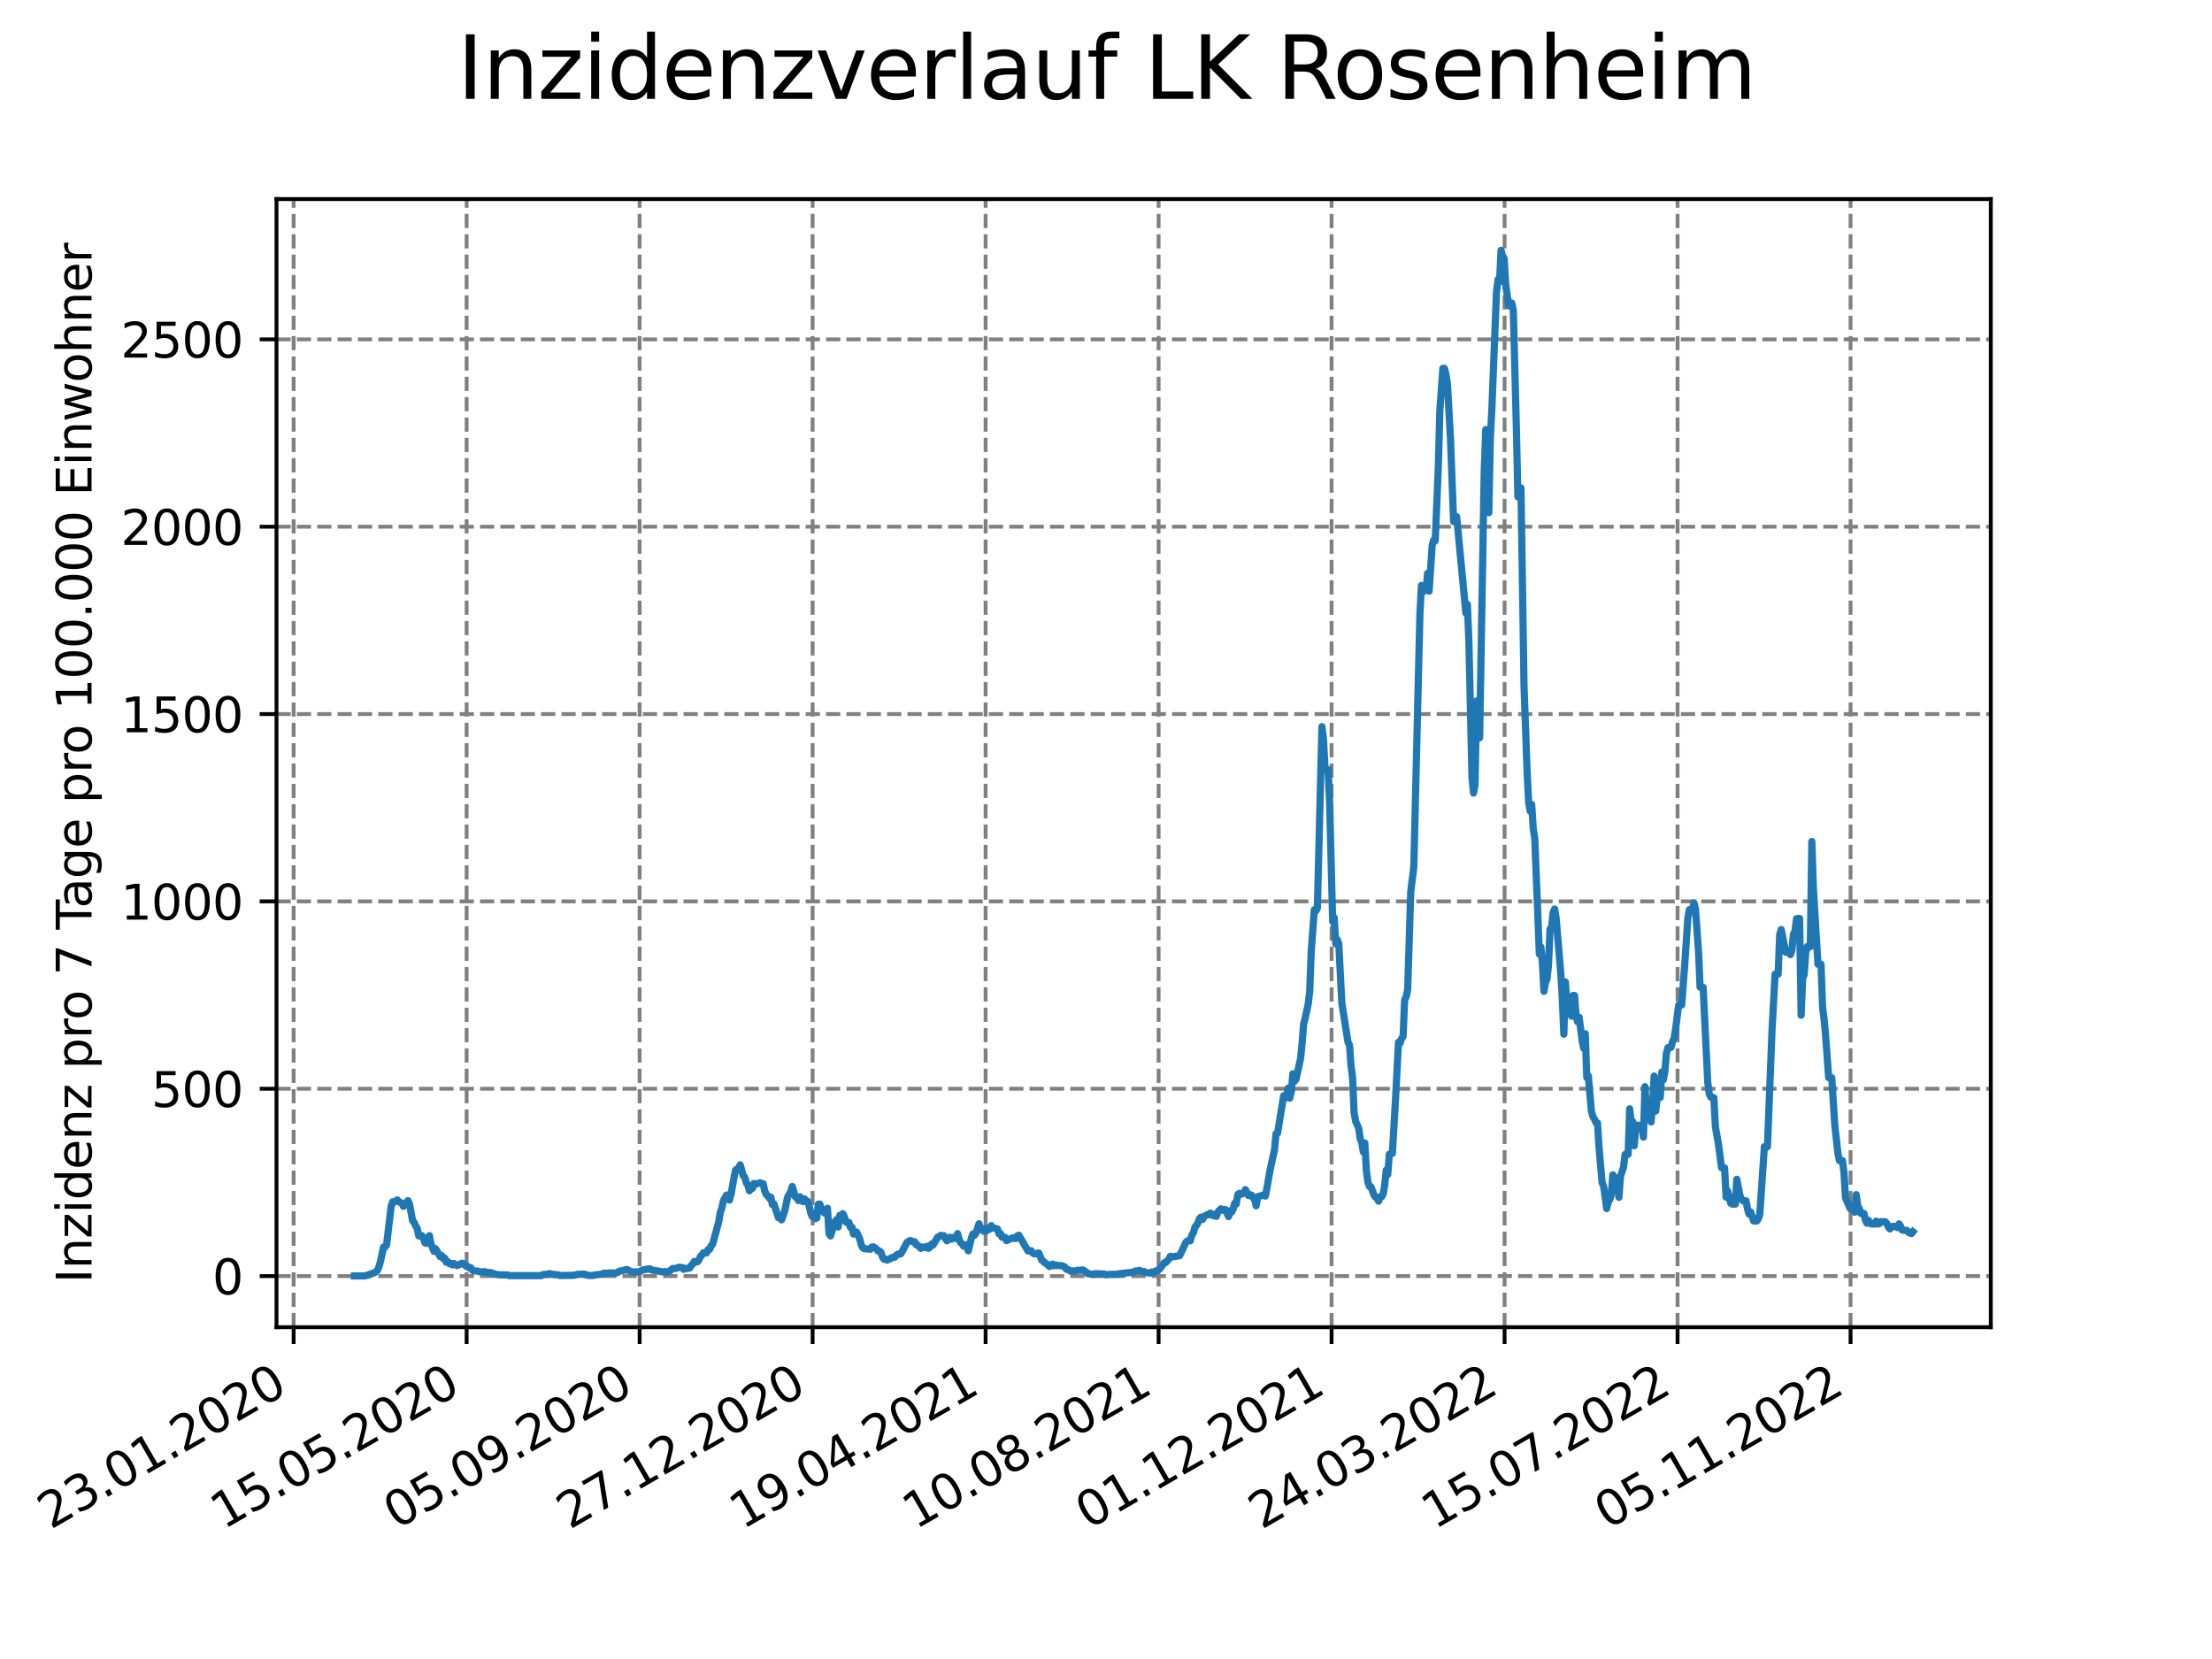 <?xml version="1.0" encoding="utf-8" standalone="no"?>
<!DOCTYPE svg PUBLIC "-//W3C//DTD SVG 1.1//EN"
  "http://www.w3.org/Graphics/SVG/1.1/DTD/svg11.dtd">
<svg xmlns:xlink="http://www.w3.org/1999/xlink" width="460.8pt" height="345.6pt" viewBox="0 0 460.8 345.6" xmlns="http://www.w3.org/2000/svg" version="1.1">
 <defs>
  <style type="text/css">*{stroke-linejoin: round; stroke-linecap: butt}</style>
 </defs>
 <g id="figure_1">
  <g id="patch_1">
   <path d="M 0 345.6 
L 460.8 345.6 
L 460.8 0 
L 0 0 
z
" style="fill: #ffffff"/>
  </g>
  <g id="axes_1">
   <g id="patch_2">
    <path d="M 57.6 276.48 
L 414.72 276.48 
L 414.72 41.472 
L 57.6 41.472 
z
" style="fill: #ffffff"/>
   </g>
   <g id="matplotlib.axis_1">
    <g id="xtick_1">
     <g id="line2d_1">
      <path d="M 61.169 276.48 
L 61.169 41.472 
" clip-path="url(#p00d8f1c6c8)" style="fill: none; stroke-dasharray: 2.96,1.28; stroke-dashoffset: 0; stroke: #808080; stroke-width: 0.8"/>
     </g>
     <g id="line2d_2">
      <defs>
       <path id="m57366bfa84" d="M 0 0 
L 0 3.5 
" style="stroke: #000000; stroke-width: 0.8"/>
      </defs>
      <g>
       <use xlink:href="#m57366bfa84" x="61.169" y="276.48" style="stroke: #000000; stroke-width: 0.8"/>
      </g>
     </g>
     <g id="text_1">
      <!-- 23.01.2020 -->
      <g transform="translate(10.544 318.689) rotate(-30) scale(0.1 -0.1)">
       <defs>
        <path id="DejaVuSans-32" d="M 1228 531 
L 3431 531 
L 3431 0 
L 469 0 
L 469 531 
Q 828 903 1448 1529 
Q 2069 2156 2228 2338 
Q 2531 2678 2651 2914 
Q 2772 3150 2772 3378 
Q 2772 3750 2511 3984 
Q 2250 4219 1831 4219 
Q 1534 4219 1204 4116 
Q 875 4013 500 3803 
L 500 4441 
Q 881 4594 1212 4672 
Q 1544 4750 1819 4750 
Q 2544 4750 2975 4387 
Q 3406 4025 3406 3419 
Q 3406 3131 3298 2873 
Q 3191 2616 2906 2266 
Q 2828 2175 2409 1742 
Q 1991 1309 1228 531 
z
" transform="scale(0.016)"/>
        <path id="DejaVuSans-33" d="M 2597 2516 
Q 3050 2419 3304 2112 
Q 3559 1806 3559 1356 
Q 3559 666 3084 287 
Q 2609 -91 1734 -91 
Q 1441 -91 1130 -33 
Q 819 25 488 141 
L 488 750 
Q 750 597 1062 519 
Q 1375 441 1716 441 
Q 2309 441 2620 675 
Q 2931 909 2931 1356 
Q 2931 1769 2642 2001 
Q 2353 2234 1838 2234 
L 1294 2234 
L 1294 2753 
L 1863 2753 
Q 2328 2753 2575 2939 
Q 2822 3125 2822 3475 
Q 2822 3834 2567 4026 
Q 2313 4219 1838 4219 
Q 1578 4219 1281 4162 
Q 984 4106 628 3988 
L 628 4550 
Q 988 4650 1302 4700 
Q 1616 4750 1894 4750 
Q 2613 4750 3031 4423 
Q 3450 4097 3450 3541 
Q 3450 3153 3228 2886 
Q 3006 2619 2597 2516 
z
" transform="scale(0.016)"/>
        <path id="DejaVuSans-2e" d="M 684 794 
L 1344 794 
L 1344 0 
L 684 0 
L 684 794 
z
" transform="scale(0.016)"/>
        <path id="DejaVuSans-30" d="M 2034 4250 
Q 1547 4250 1301 3770 
Q 1056 3291 1056 2328 
Q 1056 1369 1301 889 
Q 1547 409 2034 409 
Q 2525 409 2770 889 
Q 3016 1369 3016 2328 
Q 3016 3291 2770 3770 
Q 2525 4250 2034 4250 
z
M 2034 4750 
Q 2819 4750 3233 4129 
Q 3647 3509 3647 2328 
Q 3647 1150 3233 529 
Q 2819 -91 2034 -91 
Q 1250 -91 836 529 
Q 422 1150 422 2328 
Q 422 3509 836 4129 
Q 1250 4750 2034 4750 
z
" transform="scale(0.016)"/>
        <path id="DejaVuSans-31" d="M 794 531 
L 1825 531 
L 1825 4091 
L 703 3866 
L 703 4441 
L 1819 4666 
L 2450 4666 
L 2450 531 
L 3481 531 
L 3481 0 
L 794 0 
L 794 531 
z
" transform="scale(0.016)"/>
       </defs>
       <use xlink:href="#DejaVuSans-32"/>
       <use xlink:href="#DejaVuSans-33" x="63.623"/>
       <use xlink:href="#DejaVuSans-2e" x="127.246"/>
       <use xlink:href="#DejaVuSans-30" x="159.033"/>
       <use xlink:href="#DejaVuSans-31" x="222.656"/>
       <use xlink:href="#DejaVuSans-2e" x="286.279"/>
       <use xlink:href="#DejaVuSans-32" x="318.066"/>
       <use xlink:href="#DejaVuSans-30" x="381.689"/>
       <use xlink:href="#DejaVuSans-32" x="445.312"/>
       <use xlink:href="#DejaVuSans-30" x="508.936"/>
      </g>
     </g>
    </g>
    <g id="xtick_2">
     <g id="line2d_3">
      <path d="M 97.206 276.48 
L 97.206 41.472 
" clip-path="url(#p00d8f1c6c8)" style="fill: none; stroke-dasharray: 2.96,1.28; stroke-dashoffset: 0; stroke: #808080; stroke-width: 0.8"/>
     </g>
     <g id="line2d_4">
      <g>
       <use xlink:href="#m57366bfa84" x="97.206" y="276.48" style="stroke: #000000; stroke-width: 0.8"/>
      </g>
     </g>
     <g id="text_2">
      <!-- 15.05.2020 -->
      <g transform="translate(46.581 318.689) rotate(-30) scale(0.1 -0.1)">
       <defs>
        <path id="DejaVuSans-35" d="M 691 4666 
L 3169 4666 
L 3169 4134 
L 1269 4134 
L 1269 2991 
Q 1406 3038 1543 3061 
Q 1681 3084 1819 3084 
Q 2600 3084 3056 2656 
Q 3513 2228 3513 1497 
Q 3513 744 3044 326 
Q 2575 -91 1722 -91 
Q 1428 -91 1123 -41 
Q 819 9 494 109 
L 494 744 
Q 775 591 1075 516 
Q 1375 441 1709 441 
Q 2250 441 2565 725 
Q 2881 1009 2881 1497 
Q 2881 1984 2565 2268 
Q 2250 2553 1709 2553 
Q 1456 2553 1204 2497 
Q 953 2441 691 2322 
L 691 4666 
z
" transform="scale(0.016)"/>
       </defs>
       <use xlink:href="#DejaVuSans-31"/>
       <use xlink:href="#DejaVuSans-35" x="63.623"/>
       <use xlink:href="#DejaVuSans-2e" x="127.246"/>
       <use xlink:href="#DejaVuSans-30" x="159.033"/>
       <use xlink:href="#DejaVuSans-35" x="222.656"/>
       <use xlink:href="#DejaVuSans-2e" x="286.279"/>
       <use xlink:href="#DejaVuSans-32" x="318.066"/>
       <use xlink:href="#DejaVuSans-30" x="381.689"/>
       <use xlink:href="#DejaVuSans-32" x="445.312"/>
       <use xlink:href="#DejaVuSans-30" x="508.936"/>
      </g>
     </g>
    </g>
    <g id="xtick_3">
     <g id="line2d_5">
      <path d="M 133.244 276.48 
L 133.244 41.472 
" clip-path="url(#p00d8f1c6c8)" style="fill: none; stroke-dasharray: 2.96,1.28; stroke-dashoffset: 0; stroke: #808080; stroke-width: 0.8"/>
     </g>
     <g id="line2d_6">
      <g>
       <use xlink:href="#m57366bfa84" x="133.244" y="276.48" style="stroke: #000000; stroke-width: 0.8"/>
      </g>
     </g>
     <g id="text_3">
      <!-- 05.09.2020 -->
      <g transform="translate(82.619 318.689) rotate(-30) scale(0.1 -0.1)">
       <defs>
        <path id="DejaVuSans-39" d="M 703 97 
L 703 672 
Q 941 559 1184 500 
Q 1428 441 1663 441 
Q 2288 441 2617 861 
Q 2947 1281 2994 2138 
Q 2813 1869 2534 1725 
Q 2256 1581 1919 1581 
Q 1219 1581 811 2004 
Q 403 2428 403 3163 
Q 403 3881 828 4315 
Q 1253 4750 1959 4750 
Q 2769 4750 3195 4129 
Q 3622 3509 3622 2328 
Q 3622 1225 3098 567 
Q 2575 -91 1691 -91 
Q 1453 -91 1209 -44 
Q 966 3 703 97 
z
M 1959 2075 
Q 2384 2075 2632 2365 
Q 2881 2656 2881 3163 
Q 2881 3666 2632 3958 
Q 2384 4250 1959 4250 
Q 1534 4250 1286 3958 
Q 1038 3666 1038 3163 
Q 1038 2656 1286 2365 
Q 1534 2075 1959 2075 
z
" transform="scale(0.016)"/>
       </defs>
       <use xlink:href="#DejaVuSans-30"/>
       <use xlink:href="#DejaVuSans-35" x="63.623"/>
       <use xlink:href="#DejaVuSans-2e" x="127.246"/>
       <use xlink:href="#DejaVuSans-30" x="159.033"/>
       <use xlink:href="#DejaVuSans-39" x="222.656"/>
       <use xlink:href="#DejaVuSans-2e" x="286.279"/>
       <use xlink:href="#DejaVuSans-32" x="318.066"/>
       <use xlink:href="#DejaVuSans-30" x="381.689"/>
       <use xlink:href="#DejaVuSans-32" x="445.312"/>
       <use xlink:href="#DejaVuSans-30" x="508.936"/>
      </g>
     </g>
    </g>
    <g id="xtick_4">
     <g id="line2d_7">
      <path d="M 169.281 276.48 
L 169.281 41.472 
" clip-path="url(#p00d8f1c6c8)" style="fill: none; stroke-dasharray: 2.96,1.28; stroke-dashoffset: 0; stroke: #808080; stroke-width: 0.8"/>
     </g>
     <g id="line2d_8">
      <g>
       <use xlink:href="#m57366bfa84" x="169.281" y="276.48" style="stroke: #000000; stroke-width: 0.8"/>
      </g>
     </g>
     <g id="text_4">
      <!-- 27.12.2020 -->
      <g transform="translate(118.656 318.689) rotate(-30) scale(0.1 -0.1)">
       <defs>
        <path id="DejaVuSans-37" d="M 525 4666 
L 3525 4666 
L 3525 4397 
L 1831 0 
L 1172 0 
L 2766 4134 
L 525 4134 
L 525 4666 
z
" transform="scale(0.016)"/>
       </defs>
       <use xlink:href="#DejaVuSans-32"/>
       <use xlink:href="#DejaVuSans-37" x="63.623"/>
       <use xlink:href="#DejaVuSans-2e" x="127.246"/>
       <use xlink:href="#DejaVuSans-31" x="159.033"/>
       <use xlink:href="#DejaVuSans-32" x="222.656"/>
       <use xlink:href="#DejaVuSans-2e" x="286.279"/>
       <use xlink:href="#DejaVuSans-32" x="318.066"/>
       <use xlink:href="#DejaVuSans-30" x="381.689"/>
       <use xlink:href="#DejaVuSans-32" x="445.312"/>
       <use xlink:href="#DejaVuSans-30" x="508.936"/>
      </g>
     </g>
    </g>
    <g id="xtick_5">
     <g id="line2d_9">
      <path d="M 205.318 276.48 
L 205.318 41.472 
" clip-path="url(#p00d8f1c6c8)" style="fill: none; stroke-dasharray: 2.96,1.28; stroke-dashoffset: 0; stroke: #808080; stroke-width: 0.8"/>
     </g>
     <g id="line2d_10">
      <g>
       <use xlink:href="#m57366bfa84" x="205.318" y="276.48" style="stroke: #000000; stroke-width: 0.8"/>
      </g>
     </g>
     <g id="text_5">
      <!-- 19.04.2021 -->
      <g transform="translate(154.693 318.689) rotate(-30) scale(0.1 -0.1)">
       <defs>
        <path id="DejaVuSans-34" d="M 2419 4116 
L 825 1625 
L 2419 1625 
L 2419 4116 
z
M 2253 4666 
L 3047 4666 
L 3047 1625 
L 3713 1625 
L 3713 1100 
L 3047 1100 
L 3047 0 
L 2419 0 
L 2419 1100 
L 313 1100 
L 313 1709 
L 2253 4666 
z
" transform="scale(0.016)"/>
       </defs>
       <use xlink:href="#DejaVuSans-31"/>
       <use xlink:href="#DejaVuSans-39" x="63.623"/>
       <use xlink:href="#DejaVuSans-2e" x="127.246"/>
       <use xlink:href="#DejaVuSans-30" x="159.033"/>
       <use xlink:href="#DejaVuSans-34" x="222.656"/>
       <use xlink:href="#DejaVuSans-2e" x="286.279"/>
       <use xlink:href="#DejaVuSans-32" x="318.066"/>
       <use xlink:href="#DejaVuSans-30" x="381.689"/>
       <use xlink:href="#DejaVuSans-32" x="445.312"/>
       <use xlink:href="#DejaVuSans-31" x="508.936"/>
      </g>
     </g>
    </g>
    <g id="xtick_6">
     <g id="line2d_11">
      <path d="M 241.356 276.48 
L 241.356 41.472 
" clip-path="url(#p00d8f1c6c8)" style="fill: none; stroke-dasharray: 2.96,1.28; stroke-dashoffset: 0; stroke: #808080; stroke-width: 0.8"/>
     </g>
     <g id="line2d_12">
      <g>
       <use xlink:href="#m57366bfa84" x="241.356" y="276.48" style="stroke: #000000; stroke-width: 0.8"/>
      </g>
     </g>
     <g id="text_6">
      <!-- 10.08.2021 -->
      <g transform="translate(190.73 318.689) rotate(-30) scale(0.1 -0.1)">
       <defs>
        <path id="DejaVuSans-38" d="M 2034 2216 
Q 1584 2216 1326 1975 
Q 1069 1734 1069 1313 
Q 1069 891 1326 650 
Q 1584 409 2034 409 
Q 2484 409 2743 651 
Q 3003 894 3003 1313 
Q 3003 1734 2745 1975 
Q 2488 2216 2034 2216 
z
M 1403 2484 
Q 997 2584 770 2862 
Q 544 3141 544 3541 
Q 544 4100 942 4425 
Q 1341 4750 2034 4750 
Q 2731 4750 3128 4425 
Q 3525 4100 3525 3541 
Q 3525 3141 3298 2862 
Q 3072 2584 2669 2484 
Q 3125 2378 3379 2068 
Q 3634 1759 3634 1313 
Q 3634 634 3220 271 
Q 2806 -91 2034 -91 
Q 1263 -91 848 271 
Q 434 634 434 1313 
Q 434 1759 690 2068 
Q 947 2378 1403 2484 
z
M 1172 3481 
Q 1172 3119 1398 2916 
Q 1625 2713 2034 2713 
Q 2441 2713 2670 2916 
Q 2900 3119 2900 3481 
Q 2900 3844 2670 4047 
Q 2441 4250 2034 4250 
Q 1625 4250 1398 4047 
Q 1172 3844 1172 3481 
z
" transform="scale(0.016)"/>
       </defs>
       <use xlink:href="#DejaVuSans-31"/>
       <use xlink:href="#DejaVuSans-30" x="63.623"/>
       <use xlink:href="#DejaVuSans-2e" x="127.246"/>
       <use xlink:href="#DejaVuSans-30" x="159.033"/>
       <use xlink:href="#DejaVuSans-38" x="222.656"/>
       <use xlink:href="#DejaVuSans-2e" x="286.279"/>
       <use xlink:href="#DejaVuSans-32" x="318.066"/>
       <use xlink:href="#DejaVuSans-30" x="381.689"/>
       <use xlink:href="#DejaVuSans-32" x="445.312"/>
       <use xlink:href="#DejaVuSans-31" x="508.936"/>
      </g>
     </g>
    </g>
    <g id="xtick_7">
     <g id="line2d_13">
      <path d="M 277.393 276.48 
L 277.393 41.472 
" clip-path="url(#p00d8f1c6c8)" style="fill: none; stroke-dasharray: 2.96,1.28; stroke-dashoffset: 0; stroke: #808080; stroke-width: 0.8"/>
     </g>
     <g id="line2d_14">
      <g>
       <use xlink:href="#m57366bfa84" x="277.393" y="276.48" style="stroke: #000000; stroke-width: 0.8"/>
      </g>
     </g>
     <g id="text_7">
      <!-- 01.12.2021 -->
      <g transform="translate(226.768 318.689) rotate(-30) scale(0.1 -0.1)">
       <use xlink:href="#DejaVuSans-30"/>
       <use xlink:href="#DejaVuSans-31" x="63.623"/>
       <use xlink:href="#DejaVuSans-2e" x="127.246"/>
       <use xlink:href="#DejaVuSans-31" x="159.033"/>
       <use xlink:href="#DejaVuSans-32" x="222.656"/>
       <use xlink:href="#DejaVuSans-2e" x="286.279"/>
       <use xlink:href="#DejaVuSans-32" x="318.066"/>
       <use xlink:href="#DejaVuSans-30" x="381.689"/>
       <use xlink:href="#DejaVuSans-32" x="445.312"/>
       <use xlink:href="#DejaVuSans-31" x="508.936"/>
      </g>
     </g>
    </g>
    <g id="xtick_8">
     <g id="line2d_15">
      <path d="M 313.43 276.48 
L 313.43 41.472 
" clip-path="url(#p00d8f1c6c8)" style="fill: none; stroke-dasharray: 2.96,1.28; stroke-dashoffset: 0; stroke: #808080; stroke-width: 0.8"/>
     </g>
     <g id="line2d_16">
      <g>
       <use xlink:href="#m57366bfa84" x="313.43" y="276.48" style="stroke: #000000; stroke-width: 0.8"/>
      </g>
     </g>
     <g id="text_8">
      <!-- 24.03.2022 -->
      <g transform="translate(262.805 318.689) rotate(-30) scale(0.1 -0.1)">
       <use xlink:href="#DejaVuSans-32"/>
       <use xlink:href="#DejaVuSans-34" x="63.623"/>
       <use xlink:href="#DejaVuSans-2e" x="127.246"/>
       <use xlink:href="#DejaVuSans-30" x="159.033"/>
       <use xlink:href="#DejaVuSans-33" x="222.656"/>
       <use xlink:href="#DejaVuSans-2e" x="286.279"/>
       <use xlink:href="#DejaVuSans-32" x="318.066"/>
       <use xlink:href="#DejaVuSans-30" x="381.689"/>
       <use xlink:href="#DejaVuSans-32" x="445.312"/>
       <use xlink:href="#DejaVuSans-32" x="508.936"/>
      </g>
     </g>
    </g>
    <g id="xtick_9">
     <g id="line2d_17">
      <path d="M 349.468 276.48 
L 349.468 41.472 
" clip-path="url(#p00d8f1c6c8)" style="fill: none; stroke-dasharray: 2.96,1.28; stroke-dashoffset: 0; stroke: #808080; stroke-width: 0.8"/>
     </g>
     <g id="line2d_18">
      <g>
       <use xlink:href="#m57366bfa84" x="349.468" y="276.48" style="stroke: #000000; stroke-width: 0.8"/>
      </g>
     </g>
     <g id="text_9">
      <!-- 15.07.2022 -->
      <g transform="translate(298.842 318.689) rotate(-30) scale(0.1 -0.1)">
       <use xlink:href="#DejaVuSans-31"/>
       <use xlink:href="#DejaVuSans-35" x="63.623"/>
       <use xlink:href="#DejaVuSans-2e" x="127.246"/>
       <use xlink:href="#DejaVuSans-30" x="159.033"/>
       <use xlink:href="#DejaVuSans-37" x="222.656"/>
       <use xlink:href="#DejaVuSans-2e" x="286.279"/>
       <use xlink:href="#DejaVuSans-32" x="318.066"/>
       <use xlink:href="#DejaVuSans-30" x="381.689"/>
       <use xlink:href="#DejaVuSans-32" x="445.312"/>
       <use xlink:href="#DejaVuSans-32" x="508.936"/>
      </g>
     </g>
    </g>
    <g id="xtick_10">
     <g id="line2d_19">
      <path d="M 385.505 276.48 
L 385.505 41.472 
" clip-path="url(#p00d8f1c6c8)" style="fill: none; stroke-dasharray: 2.96,1.28; stroke-dashoffset: 0; stroke: #808080; stroke-width: 0.8"/>
     </g>
     <g id="line2d_20">
      <g>
       <use xlink:href="#m57366bfa84" x="385.505" y="276.48" style="stroke: #000000; stroke-width: 0.8"/>
      </g>
     </g>
     <g id="text_10">
      <!-- 05.11.2022 -->
      <g transform="translate(334.88 318.689) rotate(-30) scale(0.1 -0.1)">
       <use xlink:href="#DejaVuSans-30"/>
       <use xlink:href="#DejaVuSans-35" x="63.623"/>
       <use xlink:href="#DejaVuSans-2e" x="127.246"/>
       <use xlink:href="#DejaVuSans-31" x="159.033"/>
       <use xlink:href="#DejaVuSans-31" x="222.656"/>
       <use xlink:href="#DejaVuSans-2e" x="286.279"/>
       <use xlink:href="#DejaVuSans-32" x="318.066"/>
       <use xlink:href="#DejaVuSans-30" x="381.689"/>
       <use xlink:href="#DejaVuSans-32" x="445.312"/>
       <use xlink:href="#DejaVuSans-32" x="508.936"/>
      </g>
     </g>
    </g>
   </g>
   <g id="matplotlib.axis_2">
    <g id="ytick_1">
     <g id="line2d_21">
      <path d="M 57.6 265.828 
L 414.72 265.828 
" clip-path="url(#p00d8f1c6c8)" style="fill: none; stroke-dasharray: 2.96,1.28; stroke-dashoffset: 0; stroke: #808080; stroke-width: 0.8"/>
     </g>
     <g id="line2d_22">
      <defs>
       <path id="mf95fc99de9" d="M 0 0 
L -3.5 0 
" style="stroke: #000000; stroke-width: 0.8"/>
      </defs>
      <g>
       <use xlink:href="#mf95fc99de9" x="57.6" y="265.828" style="stroke: #000000; stroke-width: 0.8"/>
      </g>
     </g>
     <g id="text_11">
      <!-- 0 -->
      <g transform="translate(44.237 269.627) scale(0.1 -0.1)">
       <use xlink:href="#DejaVuSans-30"/>
      </g>
     </g>
    </g>
    <g id="ytick_2">
     <g id="line2d_23">
      <path d="M 57.6 226.801 
L 414.72 226.801 
" clip-path="url(#p00d8f1c6c8)" style="fill: none; stroke-dasharray: 2.96,1.28; stroke-dashoffset: 0; stroke: #808080; stroke-width: 0.8"/>
     </g>
     <g id="line2d_24">
      <g>
       <use xlink:href="#mf95fc99de9" x="57.6" y="226.801" style="stroke: #000000; stroke-width: 0.8"/>
      </g>
     </g>
     <g id="text_12">
      <!-- 500 -->
      <g transform="translate(31.512 230.6) scale(0.1 -0.1)">
       <use xlink:href="#DejaVuSans-35"/>
       <use xlink:href="#DejaVuSans-30" x="63.623"/>
       <use xlink:href="#DejaVuSans-30" x="127.246"/>
      </g>
     </g>
    </g>
    <g id="ytick_3">
     <g id="line2d_25">
      <path d="M 57.6 187.774 
L 414.72 187.774 
" clip-path="url(#p00d8f1c6c8)" style="fill: none; stroke-dasharray: 2.96,1.28; stroke-dashoffset: 0; stroke: #808080; stroke-width: 0.8"/>
     </g>
     <g id="line2d_26">
      <g>
       <use xlink:href="#mf95fc99de9" x="57.6" y="187.774" style="stroke: #000000; stroke-width: 0.8"/>
      </g>
     </g>
     <g id="text_13">
      <!-- 1000 -->
      <g transform="translate(25.15 191.574) scale(0.1 -0.1)">
       <use xlink:href="#DejaVuSans-31"/>
       <use xlink:href="#DejaVuSans-30" x="63.623"/>
       <use xlink:href="#DejaVuSans-30" x="127.246"/>
       <use xlink:href="#DejaVuSans-30" x="190.869"/>
      </g>
     </g>
    </g>
    <g id="ytick_4">
     <g id="line2d_27">
      <path d="M 57.6 148.748 
L 414.72 148.748 
" clip-path="url(#p00d8f1c6c8)" style="fill: none; stroke-dasharray: 2.96,1.28; stroke-dashoffset: 0; stroke: #808080; stroke-width: 0.8"/>
     </g>
     <g id="line2d_28">
      <g>
       <use xlink:href="#mf95fc99de9" x="57.6" y="148.748" style="stroke: #000000; stroke-width: 0.8"/>
      </g>
     </g>
     <g id="text_14">
      <!-- 1500 -->
      <g transform="translate(25.15 152.547) scale(0.1 -0.1)">
       <use xlink:href="#DejaVuSans-31"/>
       <use xlink:href="#DejaVuSans-35" x="63.623"/>
       <use xlink:href="#DejaVuSans-30" x="127.246"/>
       <use xlink:href="#DejaVuSans-30" x="190.869"/>
      </g>
     </g>
    </g>
    <g id="ytick_5">
     <g id="line2d_29">
      <path d="M 57.6 109.721 
L 414.72 109.721 
" clip-path="url(#p00d8f1c6c8)" style="fill: none; stroke-dasharray: 2.96,1.28; stroke-dashoffset: 0; stroke: #808080; stroke-width: 0.8"/>
     </g>
     <g id="line2d_30">
      <g>
       <use xlink:href="#mf95fc99de9" x="57.6" y="109.721" style="stroke: #000000; stroke-width: 0.8"/>
      </g>
     </g>
     <g id="text_15">
      <!-- 2000 -->
      <g transform="translate(25.15 113.52) scale(0.1 -0.1)">
       <use xlink:href="#DejaVuSans-32"/>
       <use xlink:href="#DejaVuSans-30" x="63.623"/>
       <use xlink:href="#DejaVuSans-30" x="127.246"/>
       <use xlink:href="#DejaVuSans-30" x="190.869"/>
      </g>
     </g>
    </g>
    <g id="ytick_6">
     <g id="line2d_31">
      <path d="M 57.6 70.695 
L 414.72 70.695 
" clip-path="url(#p00d8f1c6c8)" style="fill: none; stroke-dasharray: 2.96,1.28; stroke-dashoffset: 0; stroke: #808080; stroke-width: 0.8"/>
     </g>
     <g id="line2d_32">
      <g>
       <use xlink:href="#mf95fc99de9" x="57.6" y="70.695" style="stroke: #000000; stroke-width: 0.8"/>
      </g>
     </g>
     <g id="text_16">
      <!-- 2500 -->
      <g transform="translate(25.15 74.494) scale(0.1 -0.1)">
       <use xlink:href="#DejaVuSans-32"/>
       <use xlink:href="#DejaVuSans-35" x="63.623"/>
       <use xlink:href="#DejaVuSans-30" x="127.246"/>
       <use xlink:href="#DejaVuSans-30" x="190.869"/>
      </g>
     </g>
    </g>
    <g id="text_17">
     <!-- Inzidenz pro 7 Tage pro 100.000 Einwohner -->
     <g transform="translate(19.07 267.301) rotate(-90) scale(0.1 -0.1)">
      <defs>
       <path id="DejaVuSans-49" d="M 628 4666 
L 1259 4666 
L 1259 0 
L 628 0 
L 628 4666 
z
" transform="scale(0.016)"/>
       <path id="DejaVuSans-6e" d="M 3513 2113 
L 3513 0 
L 2938 0 
L 2938 2094 
Q 2938 2591 2744 2837 
Q 2550 3084 2163 3084 
Q 1697 3084 1428 2787 
Q 1159 2491 1159 1978 
L 1159 0 
L 581 0 
L 581 3500 
L 1159 3500 
L 1159 2956 
Q 1366 3272 1645 3428 
Q 1925 3584 2291 3584 
Q 2894 3584 3203 3211 
Q 3513 2838 3513 2113 
z
" transform="scale(0.016)"/>
       <path id="DejaVuSans-7a" d="M 353 3500 
L 3084 3500 
L 3084 2975 
L 922 459 
L 3084 459 
L 3084 0 
L 275 0 
L 275 525 
L 2438 3041 
L 353 3041 
L 353 3500 
z
" transform="scale(0.016)"/>
       <path id="DejaVuSans-69" d="M 603 3500 
L 1178 3500 
L 1178 0 
L 603 0 
L 603 3500 
z
M 603 4863 
L 1178 4863 
L 1178 4134 
L 603 4134 
L 603 4863 
z
" transform="scale(0.016)"/>
       <path id="DejaVuSans-64" d="M 2906 2969 
L 2906 4863 
L 3481 4863 
L 3481 0 
L 2906 0 
L 2906 525 
Q 2725 213 2448 61 
Q 2172 -91 1784 -91 
Q 1150 -91 751 415 
Q 353 922 353 1747 
Q 353 2572 751 3078 
Q 1150 3584 1784 3584 
Q 2172 3584 2448 3432 
Q 2725 3281 2906 2969 
z
M 947 1747 
Q 947 1113 1208 752 
Q 1469 391 1925 391 
Q 2381 391 2643 752 
Q 2906 1113 2906 1747 
Q 2906 2381 2643 2742 
Q 2381 3103 1925 3103 
Q 1469 3103 1208 2742 
Q 947 2381 947 1747 
z
" transform="scale(0.016)"/>
       <path id="DejaVuSans-65" d="M 3597 1894 
L 3597 1613 
L 953 1613 
Q 991 1019 1311 708 
Q 1631 397 2203 397 
Q 2534 397 2845 478 
Q 3156 559 3463 722 
L 3463 178 
Q 3153 47 2828 -22 
Q 2503 -91 2169 -91 
Q 1331 -91 842 396 
Q 353 884 353 1716 
Q 353 2575 817 3079 
Q 1281 3584 2069 3584 
Q 2775 3584 3186 3129 
Q 3597 2675 3597 1894 
z
M 3022 2063 
Q 3016 2534 2758 2815 
Q 2500 3097 2075 3097 
Q 1594 3097 1305 2825 
Q 1016 2553 972 2059 
L 3022 2063 
z
" transform="scale(0.016)"/>
       <path id="DejaVuSans-20" transform="scale(0.016)"/>
       <path id="DejaVuSans-70" d="M 1159 525 
L 1159 -1331 
L 581 -1331 
L 581 3500 
L 1159 3500 
L 1159 2969 
Q 1341 3281 1617 3432 
Q 1894 3584 2278 3584 
Q 2916 3584 3314 3078 
Q 3713 2572 3713 1747 
Q 3713 922 3314 415 
Q 2916 -91 2278 -91 
Q 1894 -91 1617 61 
Q 1341 213 1159 525 
z
M 3116 1747 
Q 3116 2381 2855 2742 
Q 2594 3103 2138 3103 
Q 1681 3103 1420 2742 
Q 1159 2381 1159 1747 
Q 1159 1113 1420 752 
Q 1681 391 2138 391 
Q 2594 391 2855 752 
Q 3116 1113 3116 1747 
z
" transform="scale(0.016)"/>
       <path id="DejaVuSans-72" d="M 2631 2963 
Q 2534 3019 2420 3045 
Q 2306 3072 2169 3072 
Q 1681 3072 1420 2755 
Q 1159 2438 1159 1844 
L 1159 0 
L 581 0 
L 581 3500 
L 1159 3500 
L 1159 2956 
Q 1341 3275 1631 3429 
Q 1922 3584 2338 3584 
Q 2397 3584 2469 3576 
Q 2541 3569 2628 3553 
L 2631 2963 
z
" transform="scale(0.016)"/>
       <path id="DejaVuSans-6f" d="M 1959 3097 
Q 1497 3097 1228 2736 
Q 959 2375 959 1747 
Q 959 1119 1226 758 
Q 1494 397 1959 397 
Q 2419 397 2687 759 
Q 2956 1122 2956 1747 
Q 2956 2369 2687 2733 
Q 2419 3097 1959 3097 
z
M 1959 3584 
Q 2709 3584 3137 3096 
Q 3566 2609 3566 1747 
Q 3566 888 3137 398 
Q 2709 -91 1959 -91 
Q 1206 -91 779 398 
Q 353 888 353 1747 
Q 353 2609 779 3096 
Q 1206 3584 1959 3584 
z
" transform="scale(0.016)"/>
       <path id="DejaVuSans-54" d="M -19 4666 
L 3928 4666 
L 3928 4134 
L 2272 4134 
L 2272 0 
L 1638 0 
L 1638 4134 
L -19 4134 
L -19 4666 
z
" transform="scale(0.016)"/>
       <path id="DejaVuSans-61" d="M 2194 1759 
Q 1497 1759 1228 1600 
Q 959 1441 959 1056 
Q 959 750 1161 570 
Q 1363 391 1709 391 
Q 2188 391 2477 730 
Q 2766 1069 2766 1631 
L 2766 1759 
L 2194 1759 
z
M 3341 1997 
L 3341 0 
L 2766 0 
L 2766 531 
Q 2569 213 2275 61 
Q 1981 -91 1556 -91 
Q 1019 -91 701 211 
Q 384 513 384 1019 
Q 384 1609 779 1909 
Q 1175 2209 1959 2209 
L 2766 2209 
L 2766 2266 
Q 2766 2663 2505 2880 
Q 2244 3097 1772 3097 
Q 1472 3097 1187 3025 
Q 903 2953 641 2809 
L 641 3341 
Q 956 3463 1253 3523 
Q 1550 3584 1831 3584 
Q 2591 3584 2966 3190 
Q 3341 2797 3341 1997 
z
" transform="scale(0.016)"/>
       <path id="DejaVuSans-67" d="M 2906 1791 
Q 2906 2416 2648 2759 
Q 2391 3103 1925 3103 
Q 1463 3103 1205 2759 
Q 947 2416 947 1791 
Q 947 1169 1205 825 
Q 1463 481 1925 481 
Q 2391 481 2648 825 
Q 2906 1169 2906 1791 
z
M 3481 434 
Q 3481 -459 3084 -895 
Q 2688 -1331 1869 -1331 
Q 1566 -1331 1297 -1286 
Q 1028 -1241 775 -1147 
L 775 -588 
Q 1028 -725 1275 -790 
Q 1522 -856 1778 -856 
Q 2344 -856 2625 -561 
Q 2906 -266 2906 331 
L 2906 616 
Q 2728 306 2450 153 
Q 2172 0 1784 0 
Q 1141 0 747 490 
Q 353 981 353 1791 
Q 353 2603 747 3093 
Q 1141 3584 1784 3584 
Q 2172 3584 2450 3431 
Q 2728 3278 2906 2969 
L 2906 3500 
L 3481 3500 
L 3481 434 
z
" transform="scale(0.016)"/>
       <path id="DejaVuSans-45" d="M 628 4666 
L 3578 4666 
L 3578 4134 
L 1259 4134 
L 1259 2753 
L 3481 2753 
L 3481 2222 
L 1259 2222 
L 1259 531 
L 3634 531 
L 3634 0 
L 628 0 
L 628 4666 
z
" transform="scale(0.016)"/>
       <path id="DejaVuSans-77" d="M 269 3500 
L 844 3500 
L 1563 769 
L 2278 3500 
L 2956 3500 
L 3675 769 
L 4391 3500 
L 4966 3500 
L 4050 0 
L 3372 0 
L 2619 2869 
L 1863 0 
L 1184 0 
L 269 3500 
z
" transform="scale(0.016)"/>
       <path id="DejaVuSans-68" d="M 3513 2113 
L 3513 0 
L 2938 0 
L 2938 2094 
Q 2938 2591 2744 2837 
Q 2550 3084 2163 3084 
Q 1697 3084 1428 2787 
Q 1159 2491 1159 1978 
L 1159 0 
L 581 0 
L 581 4863 
L 1159 4863 
L 1159 2956 
Q 1366 3272 1645 3428 
Q 1925 3584 2291 3584 
Q 2894 3584 3203 3211 
Q 3513 2838 3513 2113 
z
" transform="scale(0.016)"/>
      </defs>
      <use xlink:href="#DejaVuSans-49"/>
      <use xlink:href="#DejaVuSans-6e" x="29.492"/>
      <use xlink:href="#DejaVuSans-7a" x="92.871"/>
      <use xlink:href="#DejaVuSans-69" x="145.361"/>
      <use xlink:href="#DejaVuSans-64" x="173.145"/>
      <use xlink:href="#DejaVuSans-65" x="236.621"/>
      <use xlink:href="#DejaVuSans-6e" x="298.145"/>
      <use xlink:href="#DejaVuSans-7a" x="361.523"/>
      <use xlink:href="#DejaVuSans-20" x="414.014"/>
      <use xlink:href="#DejaVuSans-70" x="445.801"/>
      <use xlink:href="#DejaVuSans-72" x="509.277"/>
      <use xlink:href="#DejaVuSans-6f" x="548.141"/>
      <use xlink:href="#DejaVuSans-20" x="609.322"/>
      <use xlink:href="#DejaVuSans-37" x="641.109"/>
      <use xlink:href="#DejaVuSans-20" x="704.732"/>
      <use xlink:href="#DejaVuSans-54" x="736.52"/>
      <use xlink:href="#DejaVuSans-61" x="781.104"/>
      <use xlink:href="#DejaVuSans-67" x="842.383"/>
      <use xlink:href="#DejaVuSans-65" x="905.859"/>
      <use xlink:href="#DejaVuSans-20" x="967.383"/>
      <use xlink:href="#DejaVuSans-70" x="999.17"/>
      <use xlink:href="#DejaVuSans-72" x="1062.646"/>
      <use xlink:href="#DejaVuSans-6f" x="1101.51"/>
      <use xlink:href="#DejaVuSans-20" x="1162.691"/>
      <use xlink:href="#DejaVuSans-31" x="1194.479"/>
      <use xlink:href="#DejaVuSans-30" x="1258.102"/>
      <use xlink:href="#DejaVuSans-30" x="1321.725"/>
      <use xlink:href="#DejaVuSans-2e" x="1385.348"/>
      <use xlink:href="#DejaVuSans-30" x="1417.135"/>
      <use xlink:href="#DejaVuSans-30" x="1480.758"/>
      <use xlink:href="#DejaVuSans-30" x="1544.381"/>
      <use xlink:href="#DejaVuSans-20" x="1608.004"/>
      <use xlink:href="#DejaVuSans-45" x="1639.791"/>
      <use xlink:href="#DejaVuSans-69" x="1702.975"/>
      <use xlink:href="#DejaVuSans-6e" x="1730.758"/>
      <use xlink:href="#DejaVuSans-77" x="1794.137"/>
      <use xlink:href="#DejaVuSans-6f" x="1875.924"/>
      <use xlink:href="#DejaVuSans-68" x="1937.105"/>
      <use xlink:href="#DejaVuSans-6e" x="2000.484"/>
      <use xlink:href="#DejaVuSans-65" x="2063.863"/>
      <use xlink:href="#DejaVuSans-72" x="2125.387"/>
     </g>
    </g>
   </g>
   <g id="line2d_33">
    <path d="M 73.833 265.798 
L 76.065 265.798 
L 77.979 265.141 
L 78.616 264.663 
L 78.935 263.916 
L 79.254 262.781 
L 79.892 259.794 
L 80.211 259.794 
L 80.53 259.346 
L 81.487 251.282 
L 81.806 250.356 
L 82.124 250.386 
L 82.762 249.968 
L 83.081 250.326 
L 83.719 250.655 
L 84.038 251.312 
L 84.995 250.117 
L 85.314 250.864 
L 85.951 254.299 
L 86.27 254.657 
L 86.589 255.404 
L 86.908 255.852 
L 87.227 257.465 
L 87.546 257.495 
L 87.865 257.405 
L 88.184 257.853 
L 88.503 258.898 
L 88.822 259.018 
L 89.141 257.883 
L 89.46 257.405 
L 89.778 259.137 
L 90.416 260.69 
L 90.735 260.123 
L 91.692 261.766 
L 92.011 261.557 
L 92.33 262.184 
L 92.649 262.094 
L 92.968 262.931 
L 93.286 262.841 
L 93.605 263.229 
L 93.924 263.199 
L 94.243 263.498 
L 94.562 263.199 
L 95.2 263.647 
L 95.838 263.379 
L 96.157 263.169 
L 96.476 263.199 
L 97.113 263.797 
L 97.432 263.827 
L 97.751 264.125 
L 98.07 264.095 
L 98.389 264.603 
L 98.708 264.782 
L 99.346 264.752 
L 99.984 264.962 
L 100.622 264.932 
L 100.94 264.902 
L 101.259 265.051 
L 102.216 265.111 
L 103.173 265.439 
L 103.811 265.559 
L 105.724 265.589 
L 106.043 265.738 
L 112.74 265.738 
L 113.059 265.529 
L 113.697 265.469 
L 114.016 265.469 
L 114.335 265.32 
L 115.929 265.559 
L 116.248 265.559 
L 116.567 265.708 
L 119.437 265.678 
L 120.394 265.469 
L 121.67 265.41 
L 122.627 265.708 
L 123.583 265.708 
L 123.902 265.589 
L 124.859 265.499 
L 125.497 265.41 
L 125.816 265.2 
L 126.135 265.26 
L 127.091 265.171 
L 127.729 265.171 
L 128.367 265.2 
L 128.686 265.081 
L 129.005 264.812 
L 129.643 264.693 
L 130.599 264.454 
L 131.556 264.932 
L 132.194 264.962 
L 133.151 264.962 
L 133.789 264.573 
L 134.426 264.454 
L 135.383 264.304 
L 135.702 264.543 
L 138.253 264.991 
L 138.572 264.902 
L 138.891 265.021 
L 139.529 264.752 
L 140.167 264.245 
L 140.805 264.245 
L 141.443 263.976 
L 141.761 264.065 
L 142.08 264.036 
L 142.399 264.424 
L 142.718 264.185 
L 143.037 264.275 
L 143.675 264.155 
L 143.994 263.617 
L 144.313 263.349 
L 144.632 262.781 
L 144.951 262.901 
L 145.269 262.841 
L 145.588 262.512 
L 145.907 261.736 
L 146.226 261.467 
L 146.545 260.959 
L 147.183 261.019 
L 147.502 260.302 
L 147.821 260.272 
L 148.14 259.526 
L 148.459 259.197 
L 149.734 254.478 
L 150.053 252.537 
L 150.372 251.7 
L 150.691 250.147 
L 151.329 248.982 
L 151.648 248.923 
L 151.967 249.998 
L 152.286 248.773 
L 152.923 245.219 
L 153.242 243.755 
L 153.88 243.278 
L 154.199 242.65 
L 154.837 244.95 
L 155.156 245.249 
L 155.475 246.444 
L 155.794 246.832 
L 156.113 248.056 
L 156.431 247.608 
L 156.75 247.549 
L 157.069 246.533 
L 157.388 246.712 
L 158.345 246.384 
L 158.664 246.563 
L 158.983 246.593 
L 159.302 248.086 
L 159.621 248.833 
L 159.94 249.072 
L 160.258 249.61 
L 160.577 249.4 
L 160.896 250.924 
L 161.215 250.774 
L 162.172 253.672 
L 162.491 253.701 
L 162.81 254.12 
L 163.448 252.327 
L 164.085 249.371 
L 164.723 248.236 
L 165.042 247.16 
L 165.68 249.311 
L 165.999 249.52 
L 166.318 250.087 
L 166.637 249.311 
L 167.275 250.326 
L 167.593 249.759 
L 167.912 250.117 
L 168.231 250.237 
L 168.55 251.163 
L 168.869 252.596 
L 169.188 253.433 
L 169.507 253.283 
L 169.826 253.851 
L 170.145 253.761 
L 170.464 250.864 
L 170.783 250.834 
L 171.102 251.82 
L 171.739 252.686 
L 172.058 252.447 
L 172.377 251.7 
L 172.696 256.987 
L 173.015 257.465 
L 173.972 254.418 
L 174.291 254.06 
L 174.61 255.613 
L 174.928 253.194 
L 175.247 253.253 
L 175.566 252.835 
L 175.885 253.433 
L 176.204 254.538 
L 176.523 254.717 
L 176.842 254.657 
L 177.161 255.703 
L 177.48 255.643 
L 177.799 257.076 
L 178.437 256.658 
L 179.074 258.032 
L 179.393 259.257 
L 179.712 259.914 
L 180.031 260.123 
L 180.669 260.183 
L 181.307 260.242 
L 181.626 259.765 
L 181.945 259.735 
L 182.582 260.153 
L 182.901 260.601 
L 183.22 260.631 
L 183.539 260.9 
L 183.858 261.915 
L 184.177 262.333 
L 184.496 262.333 
L 184.815 262.512 
L 185.134 262.303 
L 185.453 262.244 
L 185.772 261.975 
L 186.409 261.885 
L 186.728 261.467 
L 187.047 261.258 
L 187.366 261.288 
L 187.685 261.168 
L 188.961 258.779 
L 189.599 258.42 
L 189.917 258.51 
L 190.236 258.719 
L 190.555 258.689 
L 190.874 259.317 
L 191.193 259.406 
L 191.831 260.063 
L 192.15 259.765 
L 192.788 259.914 
L 193.107 259.615 
L 193.426 260.033 
L 193.744 259.794 
L 194.063 259.167 
L 194.382 259.346 
L 195.339 257.704 
L 195.658 257.644 
L 195.977 257.345 
L 196.296 257.435 
L 196.615 257.405 
L 197.252 258.48 
L 197.89 257.734 
L 198.209 258.152 
L 198.528 257.793 
L 199.166 258.002 
L 199.485 256.987 
L 199.804 258.182 
L 200.123 258.869 
L 200.442 259.137 
L 200.761 259.615 
L 201.079 259.287 
L 201.398 259.645 
L 201.717 260.571 
L 202.355 257.913 
L 202.674 257.047 
L 202.993 257.345 
L 203.312 256.838 
L 203.95 254.926 
L 204.269 255.971 
L 204.906 256.479 
L 205.225 255.912 
L 205.544 256.389 
L 205.863 255.882 
L 206.182 256.061 
L 206.501 255.314 
L 206.82 255.762 
L 207.777 256.001 
L 208.096 257.017 
L 208.414 256.957 
L 208.733 257.734 
L 209.371 257.763 
L 209.69 258.45 
L 210.966 257.853 
L 211.285 258.002 
L 211.604 258.002 
L 211.923 257.465 
L 212.241 257.315 
L 214.155 260.601 
L 214.793 260.541 
L 215.112 260.989 
L 215.431 261.198 
L 215.749 261.198 
L 216.387 261.019 
L 217.025 262.542 
L 217.344 262.721 
L 217.663 263.08 
L 217.982 263.229 
L 218.62 263.827 
L 218.939 263.707 
L 219.258 263.349 
L 219.576 263.677 
L 219.895 263.498 
L 220.214 263.647 
L 221.171 263.647 
L 221.809 263.916 
L 222.128 264.394 
L 222.447 264.454 
L 223.085 264.812 
L 223.403 264.723 
L 223.722 264.842 
L 224.041 264.812 
L 224.36 264.633 
L 225.636 264.573 
L 226.274 264.991 
L 226.593 265.32 
L 227.868 265.499 
L 228.187 265.32 
L 230.101 265.41 
L 230.42 265.559 
L 231.376 265.469 
L 232.333 265.439 
L 232.652 265.469 
L 233.29 265.32 
L 236.16 265.021 
L 236.479 264.782 
L 237.436 264.663 
L 238.073 264.932 
L 238.392 264.902 
L 238.711 265.111 
L 239.668 265.2 
L 239.987 264.962 
L 240.306 265.021 
L 241.582 264.364 
L 242.219 263.498 
L 242.538 263.05 
L 242.857 262.99 
L 243.495 262.303 
L 243.814 261.706 
L 244.133 261.825 
L 244.771 261.736 
L 245.727 261.586 
L 246.365 260.272 
L 247.003 258.869 
L 247.322 258.51 
L 247.96 258.48 
L 248.279 257.286 
L 248.598 256.838 
L 248.917 255.643 
L 249.235 255.284 
L 249.554 254.747 
L 249.873 253.851 
L 250.192 253.552 
L 250.511 254.03 
L 250.83 253.403 
L 251.468 253.044 
L 251.787 253.074 
L 252.106 252.716 
L 252.425 252.865 
L 252.744 253.253 
L 253.062 252.985 
L 253.381 253.403 
L 253.7 252.477 
L 254.338 251.82 
L 254.657 252.118 
L 254.976 251.969 
L 255.295 251.999 
L 255.933 253.433 
L 256.252 252.238 
L 256.571 252.507 
L 256.889 251.879 
L 257.208 250.655 
L 257.527 250.834 
L 257.846 248.893 
L 258.165 248.594 
L 258.484 248.803 
L 259.122 248.564 
L 259.441 247.817 
L 260.079 249.042 
L 260.397 248.863 
L 260.716 248.982 
L 261.035 249.55 
L 261.354 249.699 
L 261.673 251.193 
L 261.992 249.311 
L 263.268 248.923 
L 263.587 249.162 
L 263.906 247.608 
L 264.543 243.935 
L 265.5 239.514 
L 265.819 236.169 
L 266.138 236.079 
L 267.414 228.254 
L 267.732 228.792 
L 268.051 228.224 
L 268.37 226.671 
L 268.689 228.762 
L 269.008 227.388 
L 269.327 223.684 
L 269.646 225.267 
L 269.965 224.879 
L 270.922 220.548 
L 271.241 217.502 
L 271.559 213.38 
L 271.878 212.155 
L 272.516 209.199 
L 272.835 206.51 
L 273.154 198.177 
L 273.792 189.516 
L 274.111 189.814 
L 274.43 189.187 
L 275.386 151.375 
L 275.705 153.943 
L 276.024 160.096 
L 276.343 160.305 
L 276.662 160.335 
L 276.981 167.115 
L 277.619 191.995 
L 277.938 191.158 
L 278.257 196.624 
L 278.576 195.728 
L 278.894 196.624 
L 279.532 208.96 
L 280.808 217.084 
L 281.127 217.711 
L 281.446 222.072 
L 281.765 224.431 
L 282.084 231.779 
L 282.403 233.571 
L 283.04 235.034 
L 283.359 237.244 
L 283.678 237.991 
L 283.997 239.962 
L 284.316 238.11 
L 284.635 243.755 
L 284.954 246.205 
L 285.273 247.16 
L 285.592 247.22 
L 286.23 248.952 
L 286.548 249.4 
L 286.867 249.46 
L 287.186 250.237 
L 287.505 249.311 
L 287.824 249.311 
L 288.143 248.684 
L 288.462 246.832 
L 288.781 243.755 
L 289.1 244.651 
L 289.419 240.44 
L 290.056 240.261 
L 290.694 229.359 
L 291.332 217.113 
L 291.651 217.323 
L 291.97 216.367 
L 292.289 215.919 
L 292.608 208.332 
L 292.927 207.645 
L 293.246 206.122 
L 293.883 185.752 
L 294.521 180.645 
L 295.797 127.869 
L 296.116 121.955 
L 296.435 123.329 
L 296.754 122.074 
L 297.073 122.97 
L 297.392 119.446 
L 297.71 123.15 
L 298.348 113.622 
L 298.667 112.517 
L 298.986 112.666 
L 299.624 97.404 
L 299.943 85.546 
L 300.581 76.735 
L 300.9 76.735 
L 301.218 78.02 
L 301.537 80.021 
L 302.175 91.669 
L 302.813 108.634 
L 303.132 108.664 
L 303.451 107.648 
L 305.364 127.719 
L 305.683 125.898 
L 306.002 133.812 
L 306.64 161.948 
L 306.959 165.203 
L 307.278 163.531 
L 307.597 146.028 
L 307.916 146.984 
L 308.235 153.704 
L 309.191 98.061 
L 309.51 89.489 
L 309.829 105.408 
L 310.148 106.812 
L 310.467 91.37 
L 310.786 85.128 
L 311.743 60.846 
L 312.062 58.217 
L 312.38 58.725 
L 312.699 52.154 
L 313.018 53.409 
L 313.337 53.827 
L 313.656 59.173 
L 314.294 63.713 
L 314.613 63.594 
L 314.932 63.116 
L 315.251 64.669 
L 315.889 89.13 
L 316.207 103.497 
L 316.526 103.258 
L 316.845 101.645 
L 317.483 142.982 
L 318.121 160.664 
L 318.44 166.995 
L 318.759 168.967 
L 319.078 167.563 
L 319.397 172.551 
L 319.715 174.642 
L 320.353 190.412 
L 320.672 198.745 
L 320.991 197.281 
L 321.31 200.627 
L 321.629 206.51 
L 321.948 204.689 
L 322.267 203.942 
L 322.586 200.955 
L 322.905 193.518 
L 323.224 193.16 
L 323.542 190.113 
L 323.861 189.366 
L 324.18 191.368 
L 325.137 202.687 
L 325.456 208.034 
L 325.775 215.441 
L 326.094 204.569 
L 326.413 208.84 
L 326.732 210.483 
L 327.051 209.766 
L 327.369 211.678 
L 327.688 207.377 
L 328.007 207.377 
L 328.326 211.737 
L 328.645 212.842 
L 328.964 211.916 
L 329.602 216.934 
L 329.921 218.398 
L 330.24 215.351 
L 330.559 224.461 
L 330.877 224.132 
L 331.515 231.45 
L 331.834 232.645 
L 332.153 233.123 
L 332.472 233.869 
L 332.791 233.929 
L 333.11 239.036 
L 333.748 246.354 
L 334.067 247.071 
L 334.704 251.76 
L 335.023 250.446 
L 335.342 249.878 
L 335.661 248.982 
L 335.98 244.741 
L 336.299 245.338 
L 336.937 245.368 
L 337.256 249.43 
L 337.575 245.04 
L 338.213 243.158 
L 338.531 240.5 
L 339.169 240.47 
L 339.488 231.002 
L 339.807 233.75 
L 340.126 233.63 
L 340.445 238.678 
L 340.764 234.437 
L 341.402 234.407 
L 342.039 234.526 
L 342.358 236.886 
L 342.677 226.372 
L 342.996 231.121 
L 343.634 231.151 
L 343.953 233.72 
L 344.272 229.957 
L 344.591 224.162 
L 344.91 231.45 
L 345.229 228.702 
L 345.866 228.613 
L 346.185 223.326 
L 346.504 224.939 
L 346.823 223.236 
L 347.142 219.443 
L 347.461 218.248 
L 347.78 218.278 
L 348.099 218.189 
L 348.418 216.964 
L 348.737 216.367 
L 349.056 214.396 
L 349.693 209.378 
L 350.012 209.228 
L 350.331 209.348 
L 350.969 200.865 
L 351.607 191.278 
L 351.926 189.486 
L 352.245 189.635 
L 352.564 189.546 
L 352.883 188.082 
L 353.201 189.396 
L 353.839 198.237 
L 354.158 205.644 
L 354.477 205.585 
L 354.796 205.674 
L 355.753 225.417 
L 356.072 227.926 
L 356.391 228.553 
L 357.028 228.672 
L 357.347 234.735 
L 357.985 238.349 
L 358.623 243.248 
L 359.261 243.278 
L 359.58 249.4 
L 359.899 248.086 
L 360.536 250.655 
L 360.855 250.834 
L 361.493 250.834 
L 361.812 245.667 
L 362.45 248.982 
L 362.769 249.819 
L 363.088 250.147 
L 363.726 250.147 
L 364.045 251.879 
L 364.363 252.925 
L 364.682 252.477 
L 365.32 254.358 
L 365.958 254.358 
L 366.277 253.91 
L 366.596 252.955 
L 367.553 238.887 
L 368.19 238.887 
L 369.147 214.605 
L 369.785 202.926 
L 370.423 202.926 
L 370.742 194.683 
L 371.061 193.637 
L 372.017 198.386 
L 372.655 198.386 
L 372.974 198.864 
L 373.293 197.909 
L 373.612 194.563 
L 373.931 194.026 
L 374.25 191.368 
L 374.888 191.338 
L 375.207 211.498 
L 375.525 203.882 
L 375.844 203.016 
L 376.163 198.536 
L 376.482 197.192 
L 377.12 197.222 
L 377.439 175.299 
L 377.758 185.036 
L 378.715 200.865 
L 379.352 200.865 
L 379.671 209.736 
L 379.99 212.275 
L 380.309 215.74 
L 380.947 224.491 
L 381.585 224.491 
L 382.223 234.437 
L 382.86 240.141 
L 383.179 241.784 
L 383.817 241.784 
L 384.136 244.293 
L 384.455 249.55 
L 385.412 251.76 
L 386.05 251.76 
L 386.369 252.537 
L 386.687 248.863 
L 387.006 251.222 
L 387.325 251.76 
L 387.644 252.776 
L 388.282 252.776 
L 388.601 254.179 
L 388.92 254.807 
L 389.239 254.209 
L 389.558 254.807 
L 389.877 254.986 
L 390.514 254.986 
L 390.833 254.388 
L 391.152 254.986 
L 391.471 254.926 
L 391.79 254.508 
L 392.747 254.508 
L 393.066 254.896 
L 393.385 255.613 
L 393.704 256.001 
L 394.341 255.464 
L 394.979 255.464 
L 395.298 255.732 
L 395.617 254.956 
L 395.936 255.464 
L 396.255 256.24 
L 396.893 256.3 
L 397.212 256.3 
L 397.531 256.688 
L 398.168 256.987 
L 398.487 256.599 
L 398.487 256.599 
" clip-path="url(#p00d8f1c6c8)" style="fill: none; stroke: #1f77b4; stroke-width: 1.5; stroke-linecap: square"/>
   </g>
   <g id="patch_3">
    <path d="M 57.6 276.48 
L 57.6 41.472 
" style="fill: none; stroke: #000000; stroke-width: 0.8; stroke-linejoin: miter; stroke-linecap: square"/>
   </g>
   <g id="patch_4">
    <path d="M 414.72 276.48 
L 414.72 41.472 
" style="fill: none; stroke: #000000; stroke-width: 0.8; stroke-linejoin: miter; stroke-linecap: square"/>
   </g>
   <g id="patch_5">
    <path d="M 57.6 276.48 
L 414.72 276.48 
" style="fill: none; stroke: #000000; stroke-width: 0.8; stroke-linejoin: miter; stroke-linecap: square"/>
   </g>
   <g id="patch_6">
    <path d="M 57.6 41.472 
L 414.72 41.472 
" style="fill: none; stroke: #000000; stroke-width: 0.8; stroke-linejoin: miter; stroke-linecap: square"/>
   </g>
  </g>
  <g id="text_18">
   <!-- Inzidenzverlauf LK Rosenheim -->
   <g transform="translate(95.255 20.589) scale(0.18 -0.18)">
    <defs>
     <path id="DejaVuSans-76" d="M 191 3500 
L 800 3500 
L 1894 563 
L 2988 3500 
L 3597 3500 
L 2284 0 
L 1503 0 
L 191 3500 
z
" transform="scale(0.016)"/>
     <path id="DejaVuSans-6c" d="M 603 4863 
L 1178 4863 
L 1178 0 
L 603 0 
L 603 4863 
z
" transform="scale(0.016)"/>
     <path id="DejaVuSans-75" d="M 544 1381 
L 544 3500 
L 1119 3500 
L 1119 1403 
Q 1119 906 1312 657 
Q 1506 409 1894 409 
Q 2359 409 2629 706 
Q 2900 1003 2900 1516 
L 2900 3500 
L 3475 3500 
L 3475 0 
L 2900 0 
L 2900 538 
Q 2691 219 2414 64 
Q 2138 -91 1772 -91 
Q 1169 -91 856 284 
Q 544 659 544 1381 
z
M 1991 3584 
L 1991 3584 
z
" transform="scale(0.016)"/>
     <path id="DejaVuSans-66" d="M 2375 4863 
L 2375 4384 
L 1825 4384 
Q 1516 4384 1395 4259 
Q 1275 4134 1275 3809 
L 1275 3500 
L 2222 3500 
L 2222 3053 
L 1275 3053 
L 1275 0 
L 697 0 
L 697 3053 
L 147 3053 
L 147 3500 
L 697 3500 
L 697 3744 
Q 697 4328 969 4595 
Q 1241 4863 1831 4863 
L 2375 4863 
z
" transform="scale(0.016)"/>
     <path id="DejaVuSans-4c" d="M 628 4666 
L 1259 4666 
L 1259 531 
L 3531 531 
L 3531 0 
L 628 0 
L 628 4666 
z
" transform="scale(0.016)"/>
     <path id="DejaVuSans-4b" d="M 628 4666 
L 1259 4666 
L 1259 2694 
L 3353 4666 
L 4166 4666 
L 1850 2491 
L 4331 0 
L 3500 0 
L 1259 2247 
L 1259 0 
L 628 0 
L 628 4666 
z
" transform="scale(0.016)"/>
     <path id="DejaVuSans-52" d="M 2841 2188 
Q 3044 2119 3236 1894 
Q 3428 1669 3622 1275 
L 4263 0 
L 3584 0 
L 2988 1197 
Q 2756 1666 2539 1819 
Q 2322 1972 1947 1972 
L 1259 1972 
L 1259 0 
L 628 0 
L 628 4666 
L 2053 4666 
Q 2853 4666 3247 4331 
Q 3641 3997 3641 3322 
Q 3641 2881 3436 2590 
Q 3231 2300 2841 2188 
z
M 1259 4147 
L 1259 2491 
L 2053 2491 
Q 2509 2491 2742 2702 
Q 2975 2913 2975 3322 
Q 2975 3731 2742 3939 
Q 2509 4147 2053 4147 
L 1259 4147 
z
" transform="scale(0.016)"/>
     <path id="DejaVuSans-73" d="M 2834 3397 
L 2834 2853 
Q 2591 2978 2328 3040 
Q 2066 3103 1784 3103 
Q 1356 3103 1142 2972 
Q 928 2841 928 2578 
Q 928 2378 1081 2264 
Q 1234 2150 1697 2047 
L 1894 2003 
Q 2506 1872 2764 1633 
Q 3022 1394 3022 966 
Q 3022 478 2636 193 
Q 2250 -91 1575 -91 
Q 1294 -91 989 -36 
Q 684 19 347 128 
L 347 722 
Q 666 556 975 473 
Q 1284 391 1588 391 
Q 1994 391 2212 530 
Q 2431 669 2431 922 
Q 2431 1156 2273 1281 
Q 2116 1406 1581 1522 
L 1381 1569 
Q 847 1681 609 1914 
Q 372 2147 372 2553 
Q 372 3047 722 3315 
Q 1072 3584 1716 3584 
Q 2034 3584 2315 3537 
Q 2597 3491 2834 3397 
z
" transform="scale(0.016)"/>
     <path id="DejaVuSans-6d" d="M 3328 2828 
Q 3544 3216 3844 3400 
Q 4144 3584 4550 3584 
Q 5097 3584 5394 3201 
Q 5691 2819 5691 2113 
L 5691 0 
L 5113 0 
L 5113 2094 
Q 5113 2597 4934 2840 
Q 4756 3084 4391 3084 
Q 3944 3084 3684 2787 
Q 3425 2491 3425 1978 
L 3425 0 
L 2847 0 
L 2847 2094 
Q 2847 2600 2669 2842 
Q 2491 3084 2119 3084 
Q 1678 3084 1418 2786 
Q 1159 2488 1159 1978 
L 1159 0 
L 581 0 
L 581 3500 
L 1159 3500 
L 1159 2956 
Q 1356 3278 1631 3431 
Q 1906 3584 2284 3584 
Q 2666 3584 2933 3390 
Q 3200 3197 3328 2828 
z
" transform="scale(0.016)"/>
    </defs>
    <use xlink:href="#DejaVuSans-49"/>
    <use xlink:href="#DejaVuSans-6e" x="29.492"/>
    <use xlink:href="#DejaVuSans-7a" x="92.871"/>
    <use xlink:href="#DejaVuSans-69" x="145.361"/>
    <use xlink:href="#DejaVuSans-64" x="173.145"/>
    <use xlink:href="#DejaVuSans-65" x="236.621"/>
    <use xlink:href="#DejaVuSans-6e" x="298.145"/>
    <use xlink:href="#DejaVuSans-7a" x="361.523"/>
    <use xlink:href="#DejaVuSans-76" x="414.014"/>
    <use xlink:href="#DejaVuSans-65" x="473.193"/>
    <use xlink:href="#DejaVuSans-72" x="534.717"/>
    <use xlink:href="#DejaVuSans-6c" x="575.83"/>
    <use xlink:href="#DejaVuSans-61" x="603.613"/>
    <use xlink:href="#DejaVuSans-75" x="664.893"/>
    <use xlink:href="#DejaVuSans-66" x="728.271"/>
    <use xlink:href="#DejaVuSans-20" x="763.477"/>
    <use xlink:href="#DejaVuSans-4c" x="795.264"/>
    <use xlink:href="#DejaVuSans-4b" x="850.977"/>
    <use xlink:href="#DejaVuSans-20" x="916.553"/>
    <use xlink:href="#DejaVuSans-52" x="948.34"/>
    <use xlink:href="#DejaVuSans-6f" x="1013.322"/>
    <use xlink:href="#DejaVuSans-73" x="1074.504"/>
    <use xlink:href="#DejaVuSans-65" x="1126.604"/>
    <use xlink:href="#DejaVuSans-6e" x="1188.127"/>
    <use xlink:href="#DejaVuSans-68" x="1251.506"/>
    <use xlink:href="#DejaVuSans-65" x="1314.885"/>
    <use xlink:href="#DejaVuSans-69" x="1376.408"/>
    <use xlink:href="#DejaVuSans-6d" x="1404.191"/>
   </g>
  </g>
 </g>
 <defs>
  <clipPath id="p00d8f1c6c8">
   <rect x="57.6" y="41.472" width="357.12" height="235.008"/>
  </clipPath>
 </defs>
</svg>
